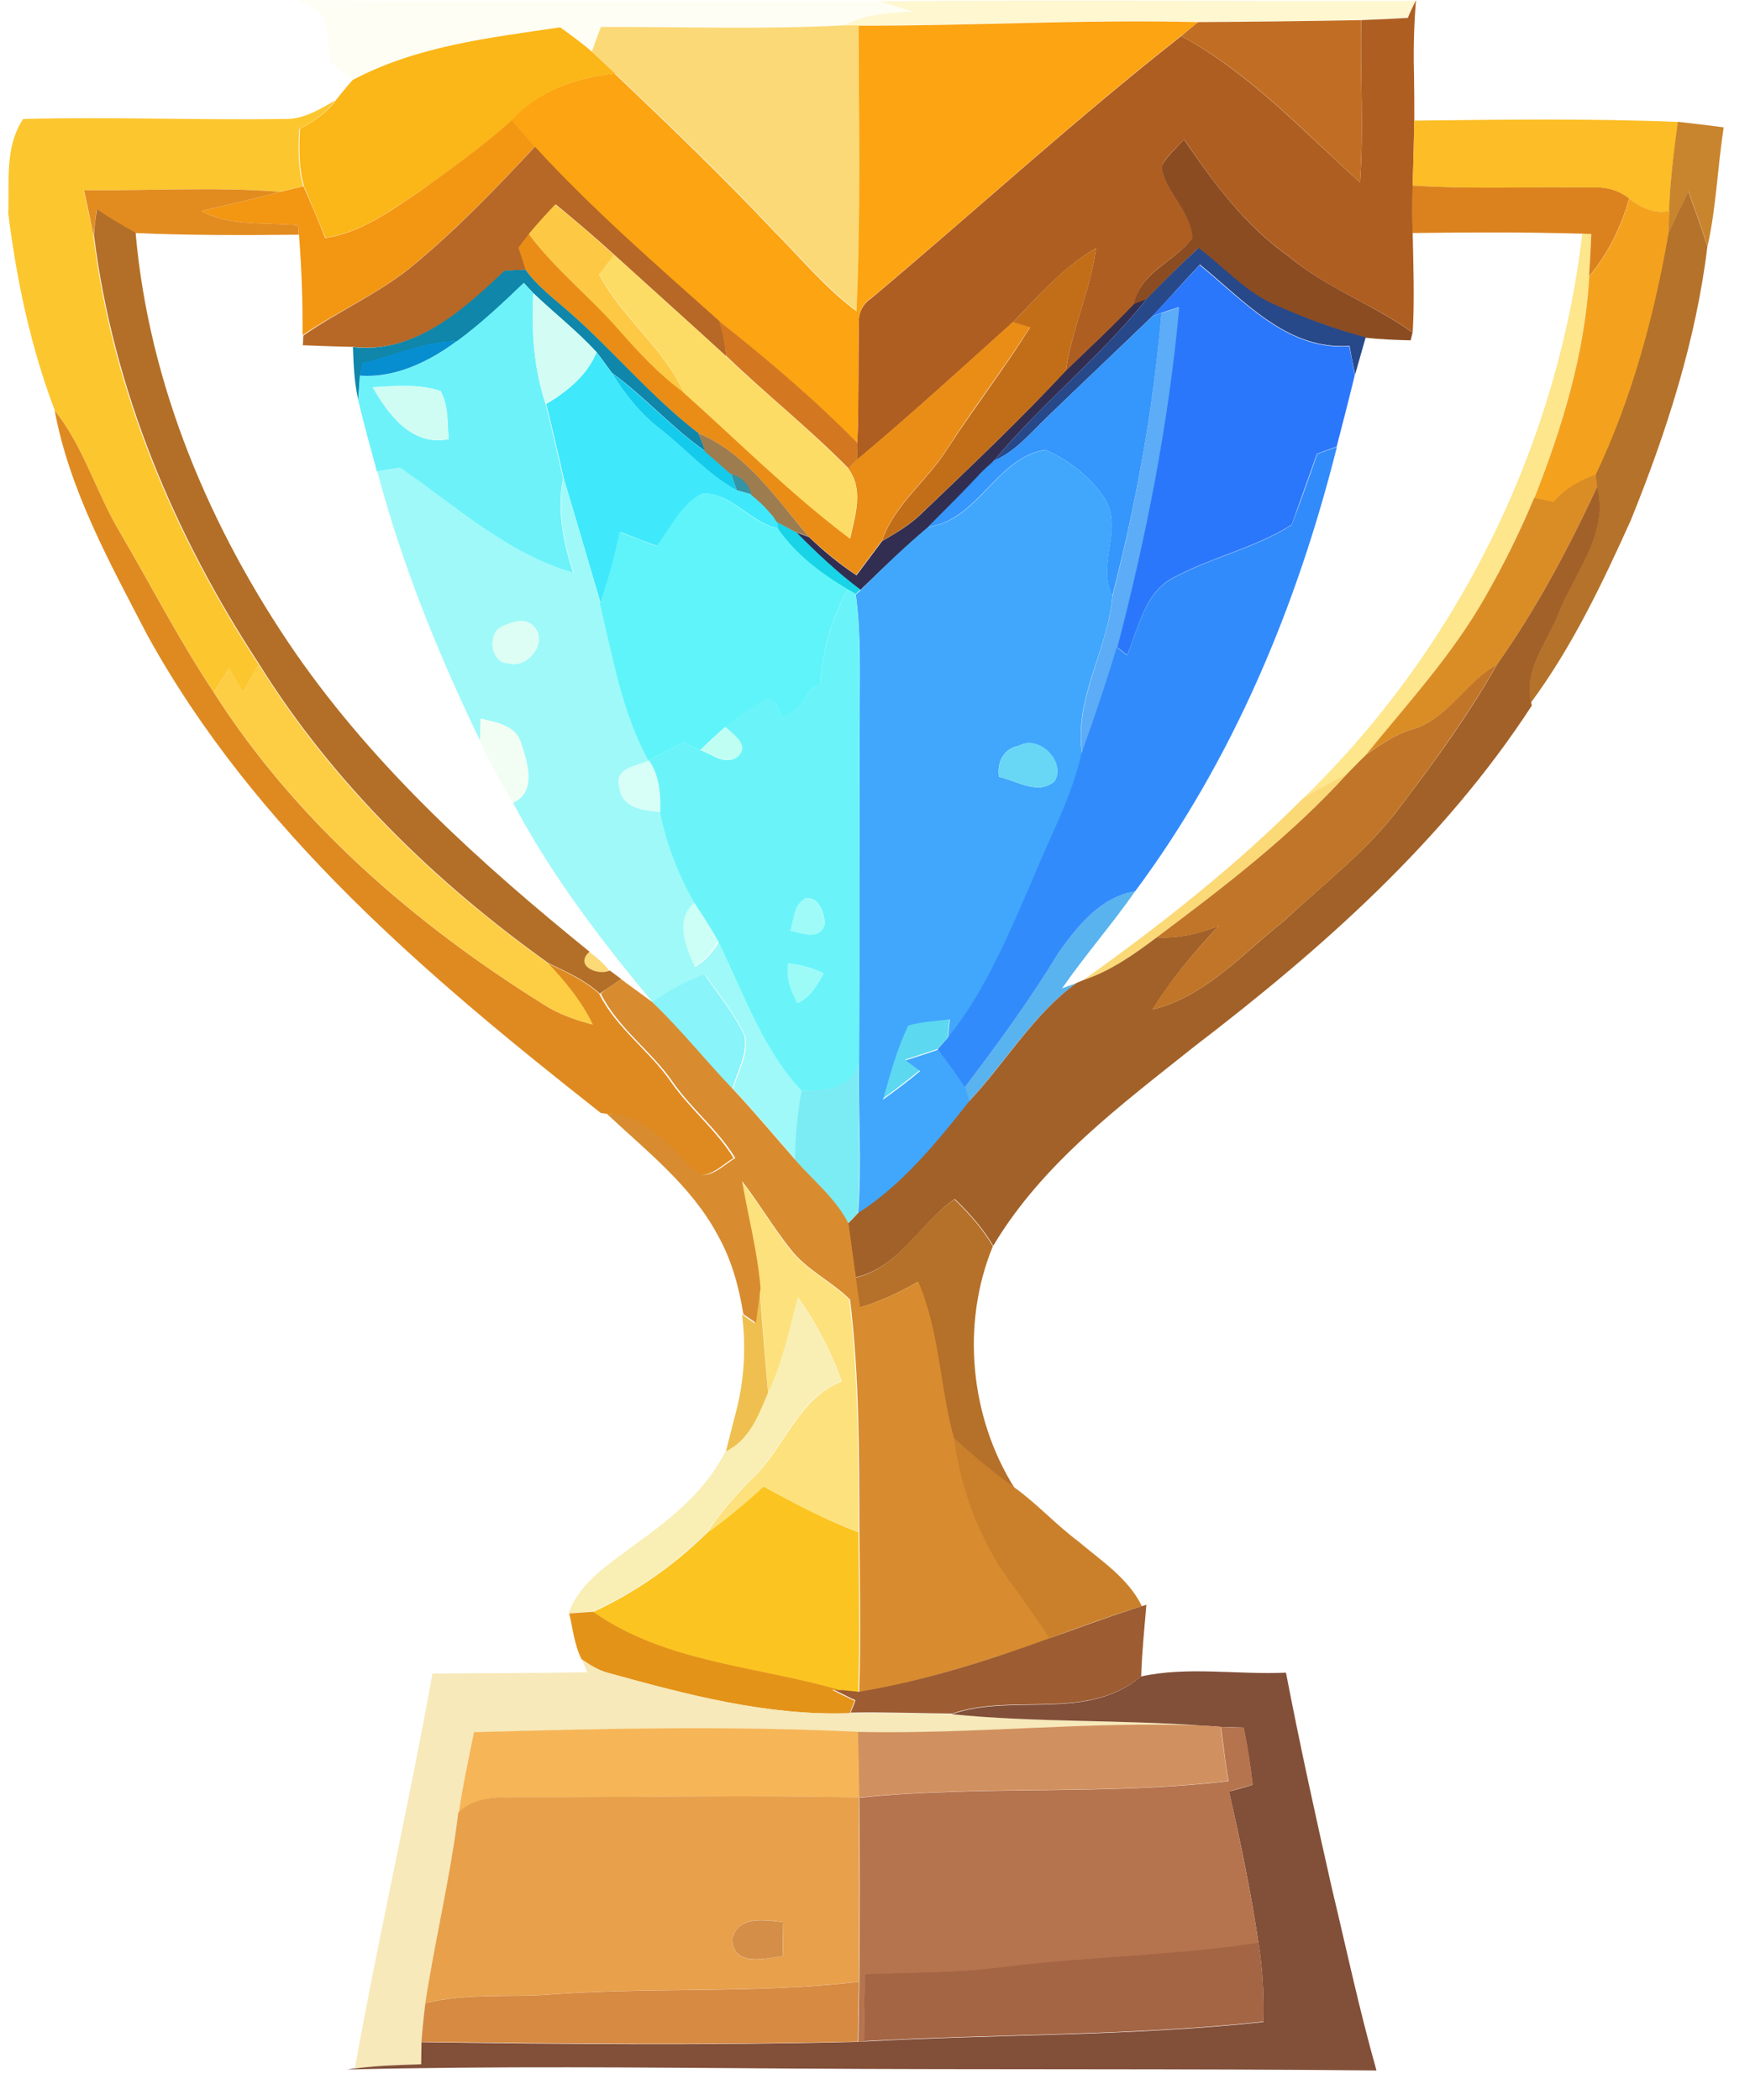 <svg width="55" height="66" viewBox="0 0 55 66" fill="none" xmlns="http://www.w3.org/2000/svg">
<g id="Group">
<path id="Vector" d="M19.151 30.503C18.755 30.676 18.034 30.349 18.511 29.91C18.755 30.084 18.968 30.278 19.151 30.503Z" fill="#FCD977"/>
<path id="Vector_2" d="M33.279 29.918C33.878 29.091 34.61 28.181 35.677 28.008C34.945 29.06 34.102 30.02 33.38 31.062L33.828 30.899C32.466 31.89 31.592 33.391 30.454 34.617C30.424 34.505 30.363 34.28 30.322 34.168C31.369 32.789 32.385 31.399 33.279 29.918Z" fill="#59B3EF"/>
<path id="Vector_3" d="M24.832 29.259C24.944 28.891 24.934 28.411 25.33 28.227C25.736 28.216 25.889 28.707 25.919 29.034C25.747 29.585 25.238 29.33 24.832 29.259Z" fill="#9EFBF8"/>
<path id="Vector_4" d="M21.805 30.381C21.52 29.727 21.154 28.92 21.805 28.348C22.058 28.756 22.323 29.155 22.567 29.573C22.384 29.911 22.14 30.207 21.805 30.381Z" fill="#CCFFF6"/>
<path id="Vector_5" d="M24.763 30.277C25.149 30.318 25.525 30.42 25.881 30.594C25.688 30.962 25.464 31.35 25.058 31.524C24.855 31.135 24.692 30.727 24.763 30.277Z" fill="#9CFBF7"/>
<path id="Vector_6" d="M20.479 31.482C20.986 31.124 21.535 30.807 22.135 30.613C22.561 31.257 23.08 31.849 23.395 32.554C23.506 33.126 23.161 33.678 23.019 34.219C22.155 33.331 21.383 32.34 20.479 31.482Z" fill="#89F4F9"/>
<path id="Vector_7" d="M28.529 32.218C28.956 32.095 29.403 32.064 29.84 32.023C29.819 32.177 29.799 32.473 29.779 32.616C29.707 32.698 29.545 32.882 29.474 32.963C29.139 33.086 28.793 33.188 28.448 33.3C28.559 33.382 28.793 33.556 28.905 33.638C28.529 33.944 28.133 34.25 27.736 34.536C27.96 33.76 28.173 32.963 28.529 32.218Z" fill="#5DD8F1"/>
<g id="Group_2">
<g id="Group_3">
<path id="Vector_8" d="M33.491 11.647C34.213 10.952 34.954 10.268 35.645 9.532L36.052 9.379C34.589 11.218 32.729 12.678 31.236 14.487C31.185 14.538 31.083 14.619 31.043 14.671C30.992 14.722 30.89 14.824 30.829 14.875C30.779 14.926 30.687 15.018 30.646 15.069C30.596 15.13 30.484 15.242 30.423 15.304C30.342 15.396 30.159 15.569 30.077 15.661C30.047 15.692 29.996 15.743 29.966 15.774C29.701 16.039 29.437 16.305 29.173 16.57C28.431 17.194 27.741 17.868 27.04 18.542C26.308 18.001 25.658 17.378 25.018 16.734L25.424 16.877C25.881 17.316 26.379 17.725 26.918 18.082C27.182 17.725 27.456 17.367 27.72 17.01C28.147 16.754 28.584 16.509 28.939 16.162C30.484 14.681 32.038 13.22 33.491 11.647Z" fill="#322E51"/>
<path id="Vector_9" d="M49.728 7.344C49.799 7.344 49.941 7.354 50.012 7.354C49.992 7.793 49.972 8.243 49.941 8.682C49.809 11.093 49.098 13.432 48.214 15.659C47.757 16.732 47.239 17.774 46.669 18.785C45.643 20.593 44.231 22.115 42.931 23.729C42.737 23.923 42.544 24.128 42.341 24.322C41.874 24.577 41.396 24.822 40.949 25.098C45.785 20.409 48.945 14.045 49.728 7.344Z" fill="#FDE68C"/>
<path id="Vector_10" d="M9.385 0C15.461 0.072 21.547 0.02 27.622 0.041C27.988 0.143 28.344 0.266 28.71 0.378C27.958 0.398 27.206 0.47 26.525 0.807C23.985 0.94 21.435 0.838 18.885 0.858C18.793 1.113 18.692 1.369 18.6 1.634C18.275 1.369 17.94 1.113 17.605 0.868C15.379 1.195 13.103 1.451 11.082 2.523C10.848 2.35 10.624 2.176 10.401 1.992C10.279 1.297 10.401 0.306 9.527 0.082L9.385 0Z" fill="#FEFEF4"/>
<path id="Vector_11" d="M27.625 0.039C33.244 -0.012 38.873 0.039 44.491 0.029C44.43 0.161 44.298 0.417 44.237 0.549C43.749 0.58 43.262 0.601 42.774 0.621C41.067 0.662 39.36 0.672 37.653 0.682C34.087 0.59 30.541 0.805 26.975 0.795H26.518C27.198 0.458 27.95 0.386 28.702 0.366C28.346 0.263 27.981 0.141 27.625 0.039Z" fill="#FEF7D0"/>
<path id="Vector_12" d="M44.491 0.03L44.501 0.02C44.44 0.786 44.419 1.552 44.44 2.318C44.45 2.808 44.45 3.299 44.45 3.789C44.44 4.473 44.419 5.158 44.399 5.832C44.389 6.322 44.389 6.823 44.399 7.324C44.419 8.366 44.46 9.407 44.399 10.449C43.15 9.561 41.676 9.05 40.498 8.049C39.136 7.089 38.14 5.75 37.216 4.381C36.972 4.657 36.657 4.892 36.505 5.24C36.616 6.047 37.439 6.629 37.49 7.467C36.931 8.222 35.854 8.519 35.651 9.54C34.96 10.276 34.218 10.95 33.497 11.655C33.68 10.337 34.279 9.132 34.442 7.804C33.426 8.386 32.654 9.285 31.841 10.123C30.215 11.583 28.61 13.054 26.934 14.454C26.934 14.321 26.944 14.066 26.944 13.933C26.995 12.687 26.964 11.43 26.995 10.184C26.964 9.857 27.106 9.561 27.381 9.377C30.642 6.639 33.782 3.758 37.124 1.133C39.268 2.287 40.945 4.116 42.743 5.73C42.865 4.034 42.743 2.328 42.784 0.632C43.271 0.612 43.759 0.592 44.247 0.561C44.298 0.418 44.43 0.163 44.491 0.03Z" fill="#AF5E22"/>
<path id="Vector_13" d="M18.884 0.848C21.434 0.838 23.985 0.93 26.525 0.797H26.982C26.992 3.79 27.053 6.793 26.941 9.786C25.966 9.051 25.183 8.111 24.33 7.253C22.725 5.537 21.028 3.923 19.331 2.309C19.087 2.074 18.854 1.849 18.6 1.624C18.691 1.369 18.782 1.114 18.884 0.848Z" fill="#FCD977"/>
<path id="Vector_14" d="M40.953 25.089C41.401 24.813 41.878 24.568 42.346 24.312C40.568 26.274 38.464 27.888 36.351 29.461C35.64 29.992 34.908 30.513 34.055 30.799C36.483 29.063 38.84 27.214 40.953 25.089Z" fill="#FCD977"/>
<path id="Vector_15" d="M26.983 0.807C30.539 0.817 34.095 0.603 37.661 0.695C37.478 0.838 37.305 0.981 37.123 1.124C33.77 3.759 30.64 6.64 27.379 9.368C27.104 9.541 26.972 9.848 26.993 10.175C26.962 11.421 27.003 12.678 26.942 13.924C25.58 12.545 24.107 11.288 22.593 10.093C20.612 8.316 18.59 6.579 16.792 4.607C16.548 4.332 16.314 4.056 16.07 3.78C16.904 2.85 18.102 2.442 19.311 2.309C21.008 3.923 22.705 5.547 24.31 7.253C25.164 8.111 25.946 9.061 26.922 9.787C27.054 6.804 26.993 3.8 26.983 0.807Z" fill="#FCA411"/>
<path id="Vector_16" d="M37.661 0.694C39.368 0.684 41.075 0.663 42.782 0.633C42.742 2.329 42.864 4.035 42.742 5.73C40.953 4.116 39.267 2.277 37.123 1.133C37.306 0.98 37.479 0.837 37.661 0.694Z" fill="#C16E24"/>
<path id="Vector_17" d="M11.084 2.514C13.106 1.442 15.392 1.186 17.607 0.859C17.943 1.105 18.288 1.35 18.603 1.626C18.847 1.85 19.091 2.085 19.334 2.31C18.125 2.433 16.927 2.841 16.093 3.781C15.179 4.608 14.173 5.313 13.167 6.028C12.253 6.631 11.338 7.316 10.231 7.469C10.007 6.927 9.774 6.386 9.55 5.844C9.388 5.262 9.398 4.649 9.428 4.047C9.855 3.822 10.271 3.546 10.556 3.148C10.719 2.943 10.891 2.729 11.084 2.514Z" fill="#FBB618"/>
<path id="Vector_18" d="M8.937 3.739C9.526 3.759 10.044 3.442 10.532 3.156C10.247 3.555 9.831 3.83 9.404 4.055C9.374 4.658 9.363 5.261 9.526 5.853C9.343 5.894 8.977 5.986 8.794 6.027C6.742 5.863 4.679 5.996 2.627 5.976C2.729 6.446 2.84 6.916 2.932 7.385C3.521 12.238 5.462 16.814 8.124 20.88C7.961 21.176 7.799 21.462 7.636 21.759C7.484 21.503 7.342 21.248 7.199 20.992C7.037 21.248 6.884 21.503 6.722 21.759C5.635 20.124 4.74 18.377 3.745 16.681C3.013 15.456 2.627 14.025 1.723 12.902C0.971 10.93 0.524 8.816 0.26 6.711C0.3 5.7 0.138 4.637 0.727 3.739C3.47 3.667 6.204 3.779 8.937 3.739Z" fill="#FCC62E"/>
<path id="Vector_19" d="M44.447 3.791C47.211 3.76 49.974 3.72 52.738 3.832C52.616 4.761 52.484 5.691 52.464 6.631C51.986 6.723 51.57 6.529 51.204 6.243C50.879 5.987 50.483 5.875 50.086 5.895C48.186 5.865 46.297 5.957 44.397 5.834C44.417 5.15 44.437 4.475 44.447 3.791Z" fill="#FCBD26"/>
<path id="Vector_20" d="M16.082 3.781C16.326 4.057 16.56 4.333 16.803 4.609C15.625 5.896 14.395 7.152 13.054 8.276C11.977 9.195 10.667 9.747 9.508 10.534C9.518 9.481 9.478 8.419 9.397 7.377L9.366 7.081C8.35 6.979 7.263 7.132 6.328 6.631C7.161 6.437 7.984 6.253 8.807 6.029C8.99 5.988 9.356 5.896 9.539 5.855C9.772 6.396 10.006 6.928 10.22 7.479C11.327 7.326 12.252 6.642 13.156 6.039C14.162 5.314 15.168 4.609 16.082 3.781Z" fill="#F39612"/>
<path id="Vector_21" d="M52.731 3.828C53.208 3.879 53.696 3.941 54.173 4.002C53.98 5.248 53.94 6.515 53.665 7.741C53.482 7.158 53.269 6.586 53.066 6.014C52.852 6.464 52.629 6.903 52.426 7.352C52.436 7.169 52.446 6.801 52.456 6.617C52.487 5.687 52.609 4.758 52.731 3.828Z" fill="#C9842E"/>
<path id="Vector_22" d="M36.5 5.241C36.663 4.904 36.968 4.659 37.212 4.383C38.136 5.741 39.132 7.09 40.493 8.05C41.672 9.041 43.145 9.562 44.395 10.451L44.334 10.696C43.856 10.686 43.379 10.665 42.911 10.614C41.936 10.349 40.981 10.001 40.067 9.593C39.132 9.194 38.471 8.397 37.659 7.805C37.1 8.316 36.572 8.857 36.043 9.399L35.637 9.552C35.85 8.53 36.917 8.234 37.476 7.478C37.435 6.63 36.612 6.048 36.5 5.241Z" fill="#8C4C21"/>
<path id="Vector_23" d="M13.062 8.277C14.403 7.153 15.622 5.897 16.811 4.609C18.609 6.571 20.621 8.318 22.612 10.095C22.734 10.453 22.795 10.82 22.826 11.198C21.667 10.136 20.489 9.084 19.32 8.021C18.721 7.47 18.101 6.949 17.471 6.428C17.187 6.734 16.902 7.041 16.638 7.357C16.526 7.5 16.415 7.643 16.313 7.786C16.374 7.96 16.486 8.307 16.536 8.481C16.374 8.491 16.049 8.501 15.876 8.512C14.565 9.748 13.041 11.137 11.101 10.902C10.572 10.892 10.044 10.871 9.516 10.851C9.526 10.769 9.526 10.616 9.536 10.544C10.674 9.748 11.985 9.196 13.062 8.277Z" fill="#B76826"/>
<path id="Vector_24" d="M44.394 5.832C46.284 5.955 48.184 5.863 50.084 5.893C50.48 5.873 50.887 5.985 51.202 6.241C50.948 7.129 50.541 7.967 49.942 8.682C49.972 8.243 49.993 7.793 50.013 7.354C49.942 7.354 49.8 7.344 49.728 7.344C47.95 7.293 46.172 7.303 44.394 7.323C44.384 6.823 44.384 6.333 44.394 5.832Z" fill="#DB811E"/>
<path id="Vector_25" d="M2.637 5.977C4.689 5.997 6.752 5.865 8.804 6.028C7.981 6.253 7.158 6.437 6.325 6.631C7.26 7.131 8.347 6.978 9.363 7.08L9.393 7.376C7.676 7.397 5.959 7.397 4.252 7.325C3.836 7.101 3.439 6.845 3.033 6.59C3.013 6.784 2.962 7.193 2.931 7.387C2.85 6.907 2.738 6.437 2.637 5.977Z" fill="#E28C20"/>
<path id="Vector_26" d="M53.061 6.016C53.264 6.588 53.478 7.16 53.661 7.742C53.305 10.704 52.37 13.595 51.253 16.354C50.358 18.335 49.413 20.327 48.113 22.084C47.849 21.063 48.651 20.174 48.977 19.265C49.485 17.988 50.562 16.762 50.186 15.301C50.176 15.21 50.155 15.015 50.135 14.913C51.263 12.523 51.964 9.959 52.421 7.354C52.624 6.904 52.848 6.465 53.061 6.016Z" fill="#B5722A"/>
<path id="Vector_27" d="M51.206 6.242C51.572 6.528 51.988 6.722 52.466 6.63C52.456 6.814 52.445 7.182 52.435 7.366C51.978 9.971 51.287 12.525 50.149 14.925C49.651 15.109 49.184 15.364 48.839 15.783C48.625 15.742 48.422 15.702 48.219 15.661C49.103 13.424 49.814 11.095 49.946 8.684C50.545 7.969 50.952 7.131 51.206 6.242Z" fill="#F4A21E"/>
<path id="Vector_28" d="M3.043 6.578C3.439 6.834 3.845 7.089 4.262 7.314C4.678 12.084 6.599 16.63 9.301 20.543C11.821 24.169 15.123 27.152 18.527 29.91C18.039 30.349 18.771 30.676 19.167 30.503C19.259 30.574 19.431 30.697 19.523 30.768C19.36 30.881 19.025 31.116 18.852 31.228C18.385 30.799 17.806 30.543 17.247 30.278C13.681 27.734 10.47 24.608 8.143 20.869C5.481 16.814 3.551 12.227 2.951 7.375C2.961 7.181 3.012 6.782 3.043 6.578Z" fill="#B36F28"/>
<path id="Vector_29" d="M16.617 7.355C16.881 7.039 17.166 6.722 17.45 6.426C18.08 6.937 18.7 7.458 19.299 8.019C19.147 8.224 18.985 8.428 18.832 8.632C19.553 9.991 20.864 10.941 21.494 12.351C20.722 11.779 20.072 11.074 19.432 10.359C18.527 9.317 17.44 8.459 16.617 7.355Z" fill="#FDC944"/>
<path id="Vector_30" d="M16.293 7.785C16.405 7.641 16.506 7.498 16.618 7.355C17.441 8.459 18.528 9.317 19.433 10.349C20.062 11.064 20.723 11.779 21.495 12.341C23.222 13.883 24.868 15.528 26.718 16.927C26.88 16.192 27.154 15.385 26.657 14.721C26.728 14.649 26.87 14.517 26.931 14.445C28.607 13.045 30.213 11.574 31.838 10.114C31.97 10.155 32.245 10.236 32.377 10.277C31.544 11.585 30.599 12.81 29.766 14.108C29.136 15.109 28.109 15.845 27.713 16.999C27.449 17.356 27.175 17.714 26.91 18.071C26.382 17.714 25.884 17.305 25.417 16.866C24.401 15.671 23.436 14.241 21.952 13.617C20.469 12.494 19.28 11.043 17.898 9.817C17.421 9.399 16.892 9.01 16.517 8.479C16.466 8.306 16.354 7.958 16.293 7.785Z" fill="#EA8D17"/>
<path id="Vector_31" d="M31.84 10.124C32.653 9.286 33.415 8.387 34.441 7.805C34.289 9.122 33.679 10.338 33.496 11.656C32.033 13.219 30.479 14.69 28.934 16.161C28.578 16.508 28.142 16.753 27.715 17.009C28.111 15.854 29.137 15.119 29.767 14.118C30.61 12.82 31.555 11.595 32.378 10.287C32.246 10.246 31.972 10.164 31.84 10.124Z" fill="#C26E19"/>
<path id="Vector_32" d="M37.669 7.793C38.472 8.385 39.143 9.182 40.077 9.581C40.992 9.989 41.947 10.347 42.922 10.602C42.81 10.99 42.699 11.389 42.587 11.777C42.526 11.47 42.465 11.174 42.414 10.868C40.443 11.011 39.102 9.438 37.71 8.314C37.212 8.845 36.724 9.397 36.227 9.928C35.139 10.98 34.032 12.022 32.945 13.074C32.416 13.575 31.939 14.178 31.248 14.474C32.742 12.666 34.601 11.205 36.064 9.366C36.582 8.835 37.111 8.304 37.669 7.793Z" fill="#274889"/>
<path id="Vector_33" d="M18.832 8.621C18.984 8.416 19.147 8.212 19.299 8.008C20.468 9.07 21.646 10.122 22.805 11.185C24.065 12.39 25.436 13.473 26.645 14.719C27.153 15.373 26.869 16.19 26.706 16.926C24.857 15.537 23.211 13.882 21.484 12.339C20.864 10.929 19.564 9.99 18.832 8.621Z" fill="#FDDC66"/>
<path id="Vector_34" d="M15.857 8.507C16.02 8.497 16.355 8.487 16.517 8.477C16.893 9.008 17.412 9.386 17.899 9.815C19.291 11.041 20.48 12.491 21.953 13.615C22.014 13.758 22.126 14.044 22.177 14.187C21.12 13.451 20.267 12.471 19.23 11.715C19.068 11.5 18.915 11.276 18.753 11.071C18.143 10.407 17.422 9.845 16.771 9.222C16.7 9.141 16.538 8.977 16.467 8.895C15.796 9.539 15.115 10.172 14.374 10.724C13.337 10.734 12.392 11.184 11.397 11.419C11.376 11.521 11.336 11.715 11.315 11.817C11.305 12.001 11.275 12.379 11.264 12.573C11.132 12.021 11.112 11.46 11.092 10.908C13.022 11.133 14.556 9.743 15.857 8.507Z" fill="#0F86AA"/>
<path id="Vector_35" d="M37.701 8.328C39.093 9.452 40.444 11.025 42.405 10.882C42.466 11.188 42.527 11.485 42.578 11.791C42.395 12.547 42.202 13.293 42.009 14.039C41.856 14.09 41.541 14.202 41.389 14.263C41.125 15.009 40.861 15.755 40.596 16.49C39.438 17.226 38.087 17.502 36.898 18.145C35.973 18.605 35.791 19.718 35.425 20.587C35.343 20.525 35.181 20.392 35.1 20.331C36.014 16.827 36.715 13.262 37.04 9.656C36.898 9.707 36.624 9.789 36.481 9.84L36.197 9.942C36.715 9.411 37.203 8.859 37.701 8.328Z" fill="#2B77FB"/>
<g id="Group_4">
<path id="Vector_36" d="M14.365 10.719C15.117 10.168 15.787 9.534 16.458 8.891C16.529 8.972 16.692 9.136 16.763 9.218C16.702 10.392 16.773 11.577 17.149 12.701C17.342 13.477 17.525 14.254 17.698 15.03C17.494 16.041 17.708 17.043 18.012 18.003C15.94 17.41 14.314 15.898 12.566 14.703C12.384 14.734 12.018 14.785 11.845 14.816C11.642 14.06 11.429 13.314 11.256 12.568C11.266 12.384 11.296 12.006 11.307 11.812C12.434 11.884 13.481 11.373 14.365 10.719ZM11.713 12.17C12.221 13.048 12.943 14.029 14.101 13.804C14.06 13.293 14.101 12.752 13.847 12.292C13.166 12.057 12.424 12.129 11.713 12.17Z" fill="#6DF2FA"/>
</g>
<path id="Vector_37" d="M16.76 9.211C17.41 9.834 18.131 10.396 18.741 11.06C18.436 11.806 17.816 12.296 17.146 12.684C16.77 11.571 16.699 10.386 16.76 9.211Z" fill="#D3FDF4"/>
<path id="Vector_38" d="M36.503 9.84C36.645 9.799 36.919 9.707 37.062 9.656C36.736 13.262 36.035 16.828 35.121 20.331C34.776 21.455 34.41 22.569 34.014 23.672C33.76 21.945 34.826 20.413 34.969 18.717C35.71 15.816 36.249 12.833 36.503 9.84Z" fill="#5CACF7"/>
<path id="Vector_39" d="M32.937 13.084C34.025 12.022 35.132 10.99 36.219 9.938L36.504 9.836C36.25 12.829 35.711 15.812 34.959 18.723C34.451 17.753 35.315 16.629 34.726 15.679C34.279 14.995 33.598 14.463 32.856 14.137C31.312 14.372 30.743 16.353 29.168 16.558C29.432 16.292 29.696 16.026 29.96 15.761C29.991 15.73 30.042 15.679 30.072 15.649C30.154 15.557 30.336 15.383 30.418 15.291C30.468 15.23 30.58 15.117 30.641 15.056C30.692 15.005 30.784 14.913 30.824 14.862C30.875 14.811 30.977 14.709 31.038 14.658C31.088 14.617 31.19 14.525 31.23 14.474C31.932 14.188 32.409 13.585 32.937 13.084Z" fill="#3596FC"/>
<path id="Vector_40" d="M22.604 10.094C24.117 11.289 25.591 12.545 26.952 13.925C26.952 14.057 26.942 14.313 26.942 14.445C26.871 14.517 26.729 14.65 26.668 14.721C25.448 13.475 24.077 12.392 22.827 11.187C22.776 10.819 22.715 10.441 22.604 10.094Z" fill="#D37820"/>
<path id="Vector_41" d="M24.42 16.406C24.572 16.488 24.867 16.641 25.019 16.723C25.66 17.366 26.32 17.99 27.041 18.531C27.001 18.572 26.93 18.633 26.889 18.674L26.645 18.531C25.802 18.03 24.999 17.428 24.44 16.611L24.42 16.406Z" fill="#19D3E7"/>
<path id="Vector_42" d="M11.387 11.409C12.373 11.175 13.328 10.725 14.364 10.715C13.481 11.369 12.434 11.879 11.316 11.808C11.327 11.706 11.367 11.512 11.387 11.409Z" fill="#078ED0"/>
<path id="Vector_43" d="M18.751 11.074C18.914 11.289 19.076 11.503 19.229 11.718C19.635 12.382 20.123 12.995 20.742 13.475C21.555 14.108 22.246 14.895 23.15 15.405C23.272 15.436 23.496 15.508 23.618 15.538C23.659 15.569 23.73 15.63 23.77 15.671C23.841 15.743 23.994 15.886 24.065 15.947C24.126 16.018 24.258 16.162 24.319 16.233C24.349 16.274 24.4 16.366 24.431 16.407L24.461 16.601C23.577 16.448 22.998 15.467 22.073 15.518C21.413 15.845 21.098 16.59 20.661 17.163C20.275 17.02 19.889 16.877 19.503 16.723C19.34 17.479 19.137 18.235 18.883 18.971C18.487 17.653 18.111 16.335 17.715 15.028C17.542 14.251 17.359 13.475 17.166 12.698C17.816 12.31 18.446 11.81 18.751 11.074Z" fill="#3FE9FB"/>
<path id="Vector_44" d="M19.229 11.719C20.265 12.485 21.118 13.455 22.175 14.191C22.439 14.426 22.713 14.661 22.978 14.896C23.018 15.018 23.11 15.274 23.15 15.406C22.246 14.906 21.555 14.109 20.742 13.476C20.123 12.996 19.635 12.383 19.229 11.719Z" fill="#14CBEC"/>
<path id="Vector_45" d="M11.711 12.168C12.412 12.137 13.164 12.056 13.845 12.29C14.099 12.75 14.058 13.291 14.099 13.802C12.94 14.027 12.219 13.046 11.711 12.168Z" fill="#D0FDF3"/>
<path id="Vector_46" d="M1.719 12.902C2.623 14.026 3.009 15.446 3.741 16.682C4.736 18.378 5.63 20.125 6.718 21.759C9.309 25.825 13.037 29.043 17.081 31.566C17.549 31.872 18.087 32.056 18.625 32.199C18.28 31.484 17.762 30.861 17.223 30.279C17.782 30.544 18.361 30.8 18.829 31.229C19.377 32.332 20.424 33.027 21.105 34.028C21.694 34.865 22.517 35.519 23.055 36.398C22.68 36.602 22.172 37.194 21.745 36.776C20.993 35.989 20.19 35.049 19.012 34.998L18.88 34.978C13.454 30.708 8.008 26.101 4.625 19.951C3.466 17.714 2.186 15.425 1.719 12.902Z" fill="#DF8A20"/>
<path id="Vector_47" d="M21.951 13.617C23.445 14.24 24.4 15.671 25.416 16.866L25.009 16.723C24.857 16.641 24.562 16.488 24.41 16.406C24.38 16.365 24.329 16.273 24.298 16.232C24.237 16.161 24.105 16.018 24.044 15.946C23.973 15.875 23.821 15.732 23.75 15.671C23.709 15.64 23.638 15.579 23.597 15.538C23.495 15.201 23.282 14.986 22.957 14.894C22.693 14.659 22.419 14.424 22.154 14.189C22.124 14.046 22.012 13.76 21.951 13.617Z" fill="#9D7C50"/>
<g id="Group_5">
<path id="Vector_48" d="M29.172 16.562C30.757 16.357 31.316 14.376 32.861 14.141C33.602 14.467 34.283 14.999 34.73 15.683C35.319 16.633 34.456 17.757 34.964 18.727C34.822 20.423 33.745 21.945 34.009 23.682C33.673 25.112 32.962 26.409 32.424 27.758C31.682 29.443 30.971 31.19 29.792 32.63C29.812 32.477 29.833 32.181 29.853 32.038C29.416 32.089 28.969 32.109 28.543 32.232C28.187 32.978 27.974 33.775 27.75 34.561C28.146 34.275 28.543 33.979 28.918 33.662C28.807 33.581 28.573 33.407 28.461 33.325C28.807 33.213 29.152 33.111 29.487 32.988C29.772 33.386 30.067 33.775 30.341 34.183C30.371 34.296 30.442 34.52 30.473 34.633C29.447 35.94 28.38 37.238 26.968 38.157C27.09 36.584 26.968 35.011 26.998 33.448C27.018 29.791 26.998 26.144 27.018 22.487C27.008 21.22 27.069 19.943 26.896 18.686C26.937 18.656 27.018 18.584 27.049 18.544C27.73 17.859 28.431 17.185 29.172 16.562ZM32.027 23.437C31.54 23.529 31.326 23.958 31.398 24.417C31.946 24.53 32.637 25.01 33.145 24.55C33.511 23.958 32.657 23.079 32.027 23.437Z" fill="#40A7FD"/>
</g>
<path id="Vector_49" d="M41.397 14.272C41.549 14.21 41.864 14.098 42.017 14.047C40.767 19.032 38.755 23.874 35.677 28.011C34.6 28.185 33.878 29.094 33.279 29.922C32.385 31.403 31.369 32.792 30.322 34.171C30.048 33.763 29.763 33.374 29.469 32.976C29.55 32.884 29.702 32.71 29.774 32.629C30.942 31.188 31.663 29.442 32.405 27.756C32.944 26.397 33.665 25.11 33.99 23.68C34.386 22.577 34.762 21.463 35.098 20.34C35.179 20.401 35.341 20.534 35.423 20.595C35.788 19.727 35.971 18.613 36.896 18.154C38.085 17.51 39.446 17.234 40.594 16.499C40.879 15.753 41.143 15.007 41.397 14.272Z" fill="#328BFB"/>
<path id="Vector_50" d="M31.045 14.668C31.096 14.627 31.197 14.536 31.238 14.484C31.187 14.536 31.086 14.627 31.045 14.668Z" fill="#0B4786"/>
<g id="Group_6">
<path id="Vector_51" d="M11.857 14.812C12.04 14.781 12.406 14.73 12.579 14.699C14.316 15.894 15.942 17.396 18.025 17.999C17.72 17.038 17.507 16.027 17.71 15.026C18.106 16.334 18.492 17.651 18.878 18.969C19.285 20.634 19.559 22.371 20.402 23.893L20.412 23.903C20.016 24.087 19.285 24.138 19.478 24.751C19.539 25.405 20.26 25.477 20.768 25.517C20.951 26.518 21.337 27.479 21.835 28.357C21.185 28.919 21.55 29.736 21.835 30.39C22.17 30.206 22.414 29.92 22.597 29.593C23.389 31.197 23.979 32.964 25.218 34.292C25.096 35.007 25.015 35.743 25.015 36.468C24.365 35.712 23.725 34.956 23.044 34.231C23.186 33.69 23.532 33.148 23.42 32.566C23.105 31.861 22.587 31.258 22.16 30.625C21.571 30.819 21.022 31.136 20.504 31.493C18.868 29.522 17.314 27.489 16.125 25.231C16.877 24.884 16.582 23.975 16.379 23.362C16.216 22.79 15.586 22.708 15.109 22.585C15.099 22.759 15.088 23.107 15.088 23.28C13.778 20.563 12.63 17.743 11.857 14.812ZM15.8 19.684C15.292 19.878 15.414 20.869 16.003 20.839C16.562 21.023 17.181 20.236 16.836 19.766C16.592 19.378 16.135 19.521 15.8 19.684Z" fill="#9FF9F9"/>
</g>
<path id="Vector_52" d="M30.832 14.876C30.883 14.825 30.984 14.723 31.045 14.672C30.995 14.723 30.883 14.825 30.832 14.876Z" fill="#0D4C88"/>
<path id="Vector_53" d="M22.979 14.895C23.304 14.986 23.517 15.201 23.619 15.538C23.507 15.508 23.273 15.436 23.151 15.405C23.111 15.273 23.019 15.027 22.979 14.895Z" fill="#3493A4"/>
<path id="Vector_54" d="M30.648 15.069C30.699 15.018 30.791 14.926 30.831 14.875C30.791 14.926 30.689 15.018 30.648 15.069Z" fill="#084C92"/>
<path id="Vector_55" d="M48.835 15.772C49.17 15.353 49.648 15.098 50.145 14.914C50.156 15.006 50.186 15.2 50.196 15.302C49.292 17.243 48.286 19.143 47.047 20.89C46.041 21.462 45.482 22.657 44.313 22.943C43.816 23.117 43.358 23.413 42.932 23.72C44.232 22.116 45.644 20.584 46.671 18.776C47.25 17.764 47.768 16.722 48.215 15.65C48.428 15.69 48.632 15.731 48.835 15.772Z" fill="#DB8D25"/>
<path id="Vector_56" d="M30.426 15.293C30.477 15.232 30.588 15.12 30.649 15.059C30.588 15.12 30.487 15.242 30.426 15.293Z" fill="#094F95"/>
<path id="Vector_57" d="M22.054 15.518C22.979 15.457 23.558 16.448 24.442 16.601C25 17.418 25.803 18.021 26.646 18.522C26.128 19.431 25.844 20.452 25.783 21.505C25.712 21.535 25.559 21.607 25.478 21.648C25.265 22.015 25.051 22.414 24.594 22.516C24.421 22.342 24.411 21.903 24.066 21.995C23.598 22.22 23.192 22.536 22.786 22.853C22.521 23.088 22.257 23.333 22.003 23.578C21.831 23.497 21.648 23.415 21.475 23.333C21.109 23.517 20.743 23.711 20.378 23.895C19.544 22.383 19.26 20.636 18.854 18.971C19.108 18.236 19.311 17.49 19.473 16.724C19.859 16.867 20.245 17.01 20.632 17.163C21.079 16.591 21.394 15.845 22.054 15.518Z" fill="#5EF4FA"/>
<path id="Vector_58" d="M23.617 15.539C23.658 15.57 23.729 15.631 23.77 15.672C23.729 15.641 23.658 15.57 23.617 15.539Z" fill="#2F838F"/>
<path id="Vector_59" d="M30.082 15.647C30.163 15.555 30.346 15.381 30.427 15.289C30.346 15.381 30.163 15.565 30.082 15.647Z" fill="#0D4F92"/>
<path id="Vector_60" d="M50.196 15.301C50.572 16.762 49.495 17.987 48.987 19.264C48.651 20.174 47.859 21.062 48.123 22.084L48.143 22.176C45.38 26.425 41.539 29.827 37.546 32.882C35.23 34.73 32.761 36.559 31.216 39.154C30.891 38.602 30.464 38.122 30.007 37.683C28.91 38.439 28.27 39.838 26.888 40.145C26.807 39.583 26.736 39.011 26.654 38.449C26.736 38.367 26.888 38.214 26.959 38.132C28.371 37.223 29.428 35.915 30.464 34.608C31.602 33.392 32.476 31.88 33.838 30.89L34.061 30.797C34.915 30.512 35.646 29.991 36.357 29.459C37.028 29.5 37.688 29.347 38.308 29.092C37.546 29.909 36.815 30.767 36.225 31.727C37.892 31.319 39.06 29.96 40.361 28.938C41.61 27.764 43.002 26.722 44.028 25.322C45.116 23.902 46.162 22.452 47.046 20.889C48.286 19.142 49.291 17.242 50.196 15.301Z" fill="#A26128"/>
<path id="Vector_61" d="M23.77 15.672C23.841 15.743 23.993 15.886 24.064 15.948C23.983 15.876 23.841 15.743 23.77 15.672Z" fill="#2C8A8F"/>
<path id="Vector_62" d="M29.969 15.761C30 15.73 30.051 15.679 30.082 15.648C30.051 15.679 30 15.74 29.969 15.761Z" fill="#095499"/>
<path id="Vector_63" d="M24.312 16.242C24.343 16.283 24.395 16.375 24.426 16.416C24.395 16.365 24.343 16.283 24.312 16.242Z" fill="#1F98A5"/>
<g id="Group_7">
<path id="Vector_64" d="M26.648 18.52L26.892 18.663C27.064 19.919 26.993 21.196 27.014 22.463C26.993 26.12 27.014 29.767 26.993 33.424C26.729 34.241 25.937 34.302 25.195 34.282C23.955 32.954 23.366 31.187 22.573 29.583C22.34 29.164 22.076 28.766 21.811 28.357C21.314 27.468 20.938 26.518 20.745 25.517C20.755 24.955 20.714 24.383 20.389 23.903L20.379 23.893C20.745 23.709 21.11 23.515 21.476 23.331C21.649 23.413 21.832 23.494 22.005 23.576C22.37 23.689 22.828 24.107 23.193 23.75C23.559 23.402 23.01 23.055 22.787 22.841C23.183 22.524 23.6 22.197 24.067 21.983C24.402 21.891 24.423 22.33 24.595 22.503C25.043 22.401 25.266 22.003 25.479 21.635C25.55 21.605 25.703 21.533 25.784 21.492C25.845 20.45 26.13 19.439 26.648 18.52ZM24.839 29.256C25.246 29.327 25.754 29.583 25.926 29.031C25.896 28.704 25.754 28.214 25.337 28.224C24.941 28.408 24.951 28.888 24.839 29.256ZM24.768 30.277C24.697 30.727 24.849 31.136 25.063 31.524C25.469 31.35 25.683 30.962 25.886 30.594C25.54 30.421 25.154 30.318 24.768 30.277Z" fill="#6AF4F9"/>
</g>
<path id="Vector_65" d="M15.796 19.685C16.131 19.521 16.589 19.378 16.822 19.777C17.178 20.236 16.548 21.033 15.989 20.849C15.41 20.87 15.288 19.879 15.796 19.685Z" fill="#DCFEF5"/>
<path id="Vector_66" d="M7.2 20.983C7.342 21.239 7.485 21.494 7.637 21.75C7.8 21.453 7.962 21.167 8.125 20.871C10.451 24.62 13.662 27.736 17.228 30.279C17.777 30.852 18.285 31.475 18.631 32.2C18.092 32.057 17.554 31.873 17.086 31.567C13.032 29.033 9.314 25.815 6.723 21.76C6.885 21.494 7.048 21.239 7.2 20.983Z" fill="#FDCD44"/>
<path id="Vector_67" d="M44.308 22.944C45.477 22.658 46.036 21.453 47.041 20.891C46.157 22.443 45.111 23.904 44.024 25.324C42.998 26.724 41.616 27.766 40.356 28.94C39.055 29.962 37.887 31.32 36.221 31.729C36.8 30.769 37.541 29.921 38.304 29.094C37.684 29.359 37.023 29.502 36.353 29.461C38.466 27.878 40.569 26.274 42.347 24.313C42.54 24.119 42.733 23.914 42.937 23.72C43.363 23.414 43.81 23.118 44.308 22.944Z" fill="#C07528"/>
<path id="Vector_68" d="M15.106 22.586C15.584 22.709 16.224 22.79 16.376 23.362C16.569 23.975 16.864 24.884 16.122 25.232C15.746 24.598 15.381 23.955 15.086 23.291C15.096 23.107 15.106 22.76 15.106 22.586Z" fill="#F2FEF4"/>
<path id="Vector_69" d="M22.021 23.577C22.276 23.332 22.54 23.087 22.804 22.852C23.027 23.066 23.576 23.413 23.21 23.761C22.845 24.098 22.377 23.679 22.021 23.577Z" fill="#BFFEF2"/>
<path id="Vector_70" d="M32.032 23.435C32.662 23.078 33.515 23.946 33.15 24.549C32.642 25.008 31.951 24.528 31.402 24.416C31.331 23.956 31.544 23.537 32.032 23.435Z" fill="#68D6F5"/>
<path id="Vector_71" d="M19.463 24.75C19.27 24.127 20.012 24.076 20.398 23.902C20.733 24.383 20.764 24.954 20.753 25.516C20.235 25.476 19.524 25.404 19.463 24.75Z" fill="#D7FEF7"/>
</g>
<path id="Vector_72" d="M25.189 34.28C25.921 34.29 26.714 34.239 26.988 33.422C26.957 34.995 27.079 36.568 26.957 38.131C26.886 38.213 26.724 38.366 26.653 38.448C26.256 37.661 25.555 37.11 24.986 36.456C24.986 35.731 25.068 35.005 25.189 34.28Z" fill="#7CECF4"/>
<path id="Vector_73" d="M23.297 37.121C23.835 37.806 24.282 38.562 24.81 39.246C25.318 39.91 26.101 40.267 26.69 40.84C26.985 43.261 26.975 45.712 26.985 48.154C25.948 47.766 24.963 47.245 23.998 46.713C23.429 47.245 22.829 47.735 22.199 48.195C22.636 47.561 23.114 46.979 23.662 46.448C24.668 45.487 25.075 43.965 26.456 43.414C26.121 42.474 25.654 41.585 25.085 40.778C24.8 41.789 24.607 42.842 24.15 43.802C24.048 42.699 23.977 41.595 23.876 40.492C23.784 39.348 23.479 38.245 23.297 37.121Z" fill="#FDE17C"/>
<path id="Vector_74" d="M26.877 40.157C28.249 39.851 28.889 38.451 29.996 37.695C30.453 38.135 30.88 38.615 31.205 39.166C30.199 41.608 30.484 44.54 31.886 46.767C31.205 46.297 30.575 45.745 29.956 45.193C29.509 43.579 29.509 41.843 28.838 40.29C28.259 40.627 27.649 40.903 27.009 41.097C26.968 40.78 26.918 40.464 26.877 40.157Z" fill="#B57029"/>
<path id="Vector_75" d="M23.869 40.484C23.961 41.588 24.042 42.691 24.143 43.794C23.849 44.499 23.554 45.275 22.812 45.623C22.914 45.204 23.026 44.795 23.128 44.387C23.392 43.386 23.453 42.344 23.32 41.312C23.422 41.383 23.615 41.516 23.717 41.588C23.778 41.22 23.818 40.852 23.869 40.484Z" fill="#EFC04F"/>
<path id="Vector_76" d="M25.073 40.77C25.642 41.587 26.109 42.465 26.444 43.405C25.063 43.957 24.656 45.479 23.65 46.439C23.102 46.97 22.624 47.563 22.187 48.186C21.151 49.207 19.942 50.045 18.621 50.648C18.438 50.658 18.062 50.689 17.869 50.699C18.235 49.698 19.18 49.136 19.983 48.523C21.08 47.736 22.177 46.858 22.797 45.622C23.539 45.275 23.833 44.498 24.128 43.793C24.595 42.833 24.799 41.791 25.073 40.77Z" fill="#F9EEB4"/>
<path id="Vector_77" d="M29.955 45.18C30.585 45.731 31.205 46.273 31.886 46.753C32.597 47.264 33.196 47.928 33.897 48.449C34.619 49.062 35.462 49.603 35.889 50.481C34.893 50.778 33.918 51.145 32.942 51.503C32.444 50.696 31.845 49.961 31.327 49.174C30.616 47.948 30.128 46.589 29.955 45.18Z" fill="#CA802B"/>
<g id="Group_8">
<path id="Vector_78" d="M19.513 30.77C19.838 31.015 20.163 31.239 20.488 31.485C21.392 32.343 22.165 33.323 23.028 34.222C23.709 34.948 24.349 35.714 24.999 36.459C25.568 37.113 26.269 37.665 26.666 38.452C26.747 39.013 26.818 39.585 26.899 40.147C26.94 40.464 26.981 40.781 27.031 41.087C27.672 40.893 28.281 40.617 28.86 40.28C29.531 41.833 29.531 43.559 29.978 45.183C30.161 46.593 30.638 47.952 31.37 49.167C31.888 49.954 32.487 50.69 32.985 51.497C31.035 52.191 29.043 52.825 27.001 53.192C27.062 51.517 27.021 49.831 27.011 48.156C27.001 45.715 27.011 43.263 26.716 40.842C26.127 40.26 25.345 39.912 24.837 39.248C24.298 38.564 23.851 37.808 23.323 37.123C23.516 38.247 23.811 39.35 23.902 40.484C23.851 40.852 23.811 41.22 23.76 41.577C23.658 41.506 23.465 41.373 23.363 41.302C23.221 40.433 22.988 39.575 22.551 38.809C21.728 37.267 20.315 36.173 19.066 34.999C20.244 35.04 21.047 35.99 21.799 36.776C22.226 37.195 22.734 36.602 23.11 36.398C22.571 35.51 21.748 34.866 21.159 34.028C20.478 33.027 19.431 32.333 18.883 31.229C19.005 31.117 19.34 30.892 19.513 30.77Z" fill="#D88C2F"/>
<path id="Vector_79" d="M22.197 48.2C22.827 47.74 23.426 47.25 23.995 46.719C24.971 47.25 25.946 47.771 26.982 48.159C26.992 49.834 27.033 51.52 26.972 53.195C26.85 53.185 26.596 53.154 26.474 53.144C23.853 52.368 20.937 52.286 18.641 50.662C19.951 50.059 21.16 49.221 22.197 48.2Z" fill="#FCC420"/>
<path id="Vector_80" d="M32.961 51.496C33.936 51.149 34.912 50.781 35.907 50.474L36.029 50.434C35.968 51.179 35.887 51.935 35.867 52.681C34.17 54.111 31.843 53.192 29.923 53.856C28.856 53.846 27.799 53.805 26.733 53.825C26.773 53.733 26.855 53.539 26.885 53.437C26.641 53.325 26.407 53.202 26.174 53.09L26.499 53.12C26.621 53.13 26.875 53.161 26.997 53.171C29.019 52.834 31.01 52.201 32.961 51.496Z" fill="#9D5C31"/>
<path id="Vector_81" d="M17.891 50.707C18.073 50.697 18.449 50.666 18.642 50.656C20.949 52.281 23.865 52.362 26.476 53.139L26.151 53.108C26.385 53.23 26.628 53.343 26.862 53.455C26.822 53.547 26.75 53.741 26.71 53.843C24.109 53.935 21.589 53.261 19.11 52.577C18.805 52.495 18.531 52.321 18.277 52.148C18.053 51.698 18.002 51.188 17.891 50.707Z" fill="#E49319"/>
<path id="Vector_82" d="M18.285 52.148C18.539 52.332 18.803 52.506 19.118 52.578C21.597 53.262 24.127 53.936 26.718 53.844C27.785 53.824 28.841 53.854 29.908 53.875C32.57 54.14 35.242 54.038 37.904 54.243C34.257 54.089 30.609 54.518 26.962 54.437C22.948 54.243 18.915 54.334 14.891 54.447C14.719 55.285 14.536 56.132 14.414 56.98C14.17 58.993 13.672 60.964 13.377 62.967C13.316 63.365 13.276 63.773 13.255 64.182C13.255 64.356 13.245 64.703 13.245 64.877C12.544 64.897 11.843 64.918 11.152 65.01C11.894 60.862 12.849 56.745 13.591 52.598C15.216 52.578 16.832 52.588 18.458 52.557C18.407 52.445 18.326 52.24 18.285 52.148Z" fill="#F7E9B9"/>
<path id="Vector_83" d="M35.854 52.691C37.317 52.364 38.902 52.64 40.416 52.569C40.853 54.836 41.35 57.094 41.858 59.341C42.316 61.252 42.722 63.172 43.261 65.072C37.114 65.011 30.967 65.052 24.82 65.011C20.186 64.98 15.543 64.929 10.91 65.042C10.971 65.031 11.093 65.011 11.144 65.011C11.835 64.919 12.536 64.898 13.237 64.878C13.237 64.704 13.247 64.357 13.247 64.183C17.819 64.245 22.391 64.286 26.963 64.173L27.157 64.163C31.332 63.928 35.539 64 39.705 63.55C39.725 62.712 39.684 61.885 39.552 61.068C39.318 59.464 38.983 57.891 38.627 56.307C38.81 56.256 39.186 56.154 39.369 56.093C39.298 55.49 39.207 54.888 39.085 54.295C38.851 54.285 38.607 54.285 38.373 54.275C38.252 54.264 38.018 54.244 37.906 54.244C35.244 54.04 32.572 54.142 29.91 53.876C31.83 53.202 34.157 54.121 35.854 52.691Z" fill="#824F39"/>
<path id="Vector_84" d="M37.896 54.236C38.018 54.247 38.251 54.267 38.363 54.267C38.434 54.839 38.516 55.401 38.597 55.973C34.746 56.433 30.855 56.096 26.994 56.494C26.984 55.81 26.973 55.115 26.953 54.431C30.611 54.512 34.248 54.083 37.896 54.236Z" fill="#D1905F"/>
<path id="Vector_85" d="M38.374 54.273C38.608 54.284 38.842 54.294 39.086 54.294C39.218 54.886 39.309 55.489 39.37 56.092C39.187 56.143 38.811 56.245 38.629 56.306C38.974 57.88 39.319 59.463 39.553 61.067C36.922 61.475 34.249 61.496 31.608 61.823C30.145 62.027 28.671 61.996 27.198 62.058C27.168 62.762 27.157 63.457 27.168 64.162L26.975 64.172C26.985 63.539 26.995 62.916 27.005 62.292C27.025 60.362 27.025 58.431 27.005 56.5C30.856 56.102 34.747 56.439 38.608 55.979C38.517 55.407 38.446 54.835 38.374 54.273Z" fill="#B5744E"/>
<path id="Vector_86" d="M14.896 54.44C18.919 54.327 22.942 54.235 26.966 54.429C26.986 55.114 26.996 55.808 27.007 56.493C23.501 56.411 19.996 56.493 16.491 56.483C15.779 56.493 14.977 56.421 14.418 56.973C14.54 56.125 14.723 55.287 14.896 54.44Z" fill="#F6B557"/>
<g id="Group_9">
<path id="Vector_87" d="M14.403 56.97C14.952 56.418 15.755 56.49 16.476 56.48C19.982 56.49 23.487 56.408 26.992 56.49C27.012 58.42 27.012 60.351 26.992 62.282C23.822 62.66 20.622 62.445 17.442 62.67C16.08 62.793 14.698 62.619 13.367 62.956C13.672 60.954 14.16 58.982 14.403 56.97ZM23.009 60.964C23.081 61.833 24.025 61.547 24.605 61.475C24.605 61.117 24.605 60.77 24.615 60.413C24.025 60.331 23.172 60.188 23.009 60.964Z" fill="#E8A04B"/>
</g>
<path id="Vector_88" d="M23.01 60.965C23.172 60.189 24.026 60.342 24.615 60.413C24.605 60.761 24.595 61.118 24.605 61.476C24.026 61.547 23.081 61.823 23.01 60.965Z" fill="#D48E48"/>
<path id="Vector_89" d="M39.552 61.055C39.684 61.872 39.725 62.699 39.704 63.537C35.538 63.986 31.342 63.915 27.156 64.15C27.156 63.445 27.166 62.74 27.187 62.046C28.66 61.984 30.133 62.015 31.596 61.811C34.238 61.484 36.91 61.463 39.552 61.055Z" fill="#A46544"/>
<path id="Vector_90" d="M17.442 62.673C20.622 62.449 23.823 62.663 26.993 62.285C26.983 62.908 26.973 63.542 26.962 64.165C22.39 64.277 17.818 64.226 13.246 64.175C13.277 63.766 13.317 63.368 13.368 62.959C14.699 62.622 16.081 62.796 17.442 62.673Z" fill="#D78A42"/>
</g>
</g>
</g>
</svg>
